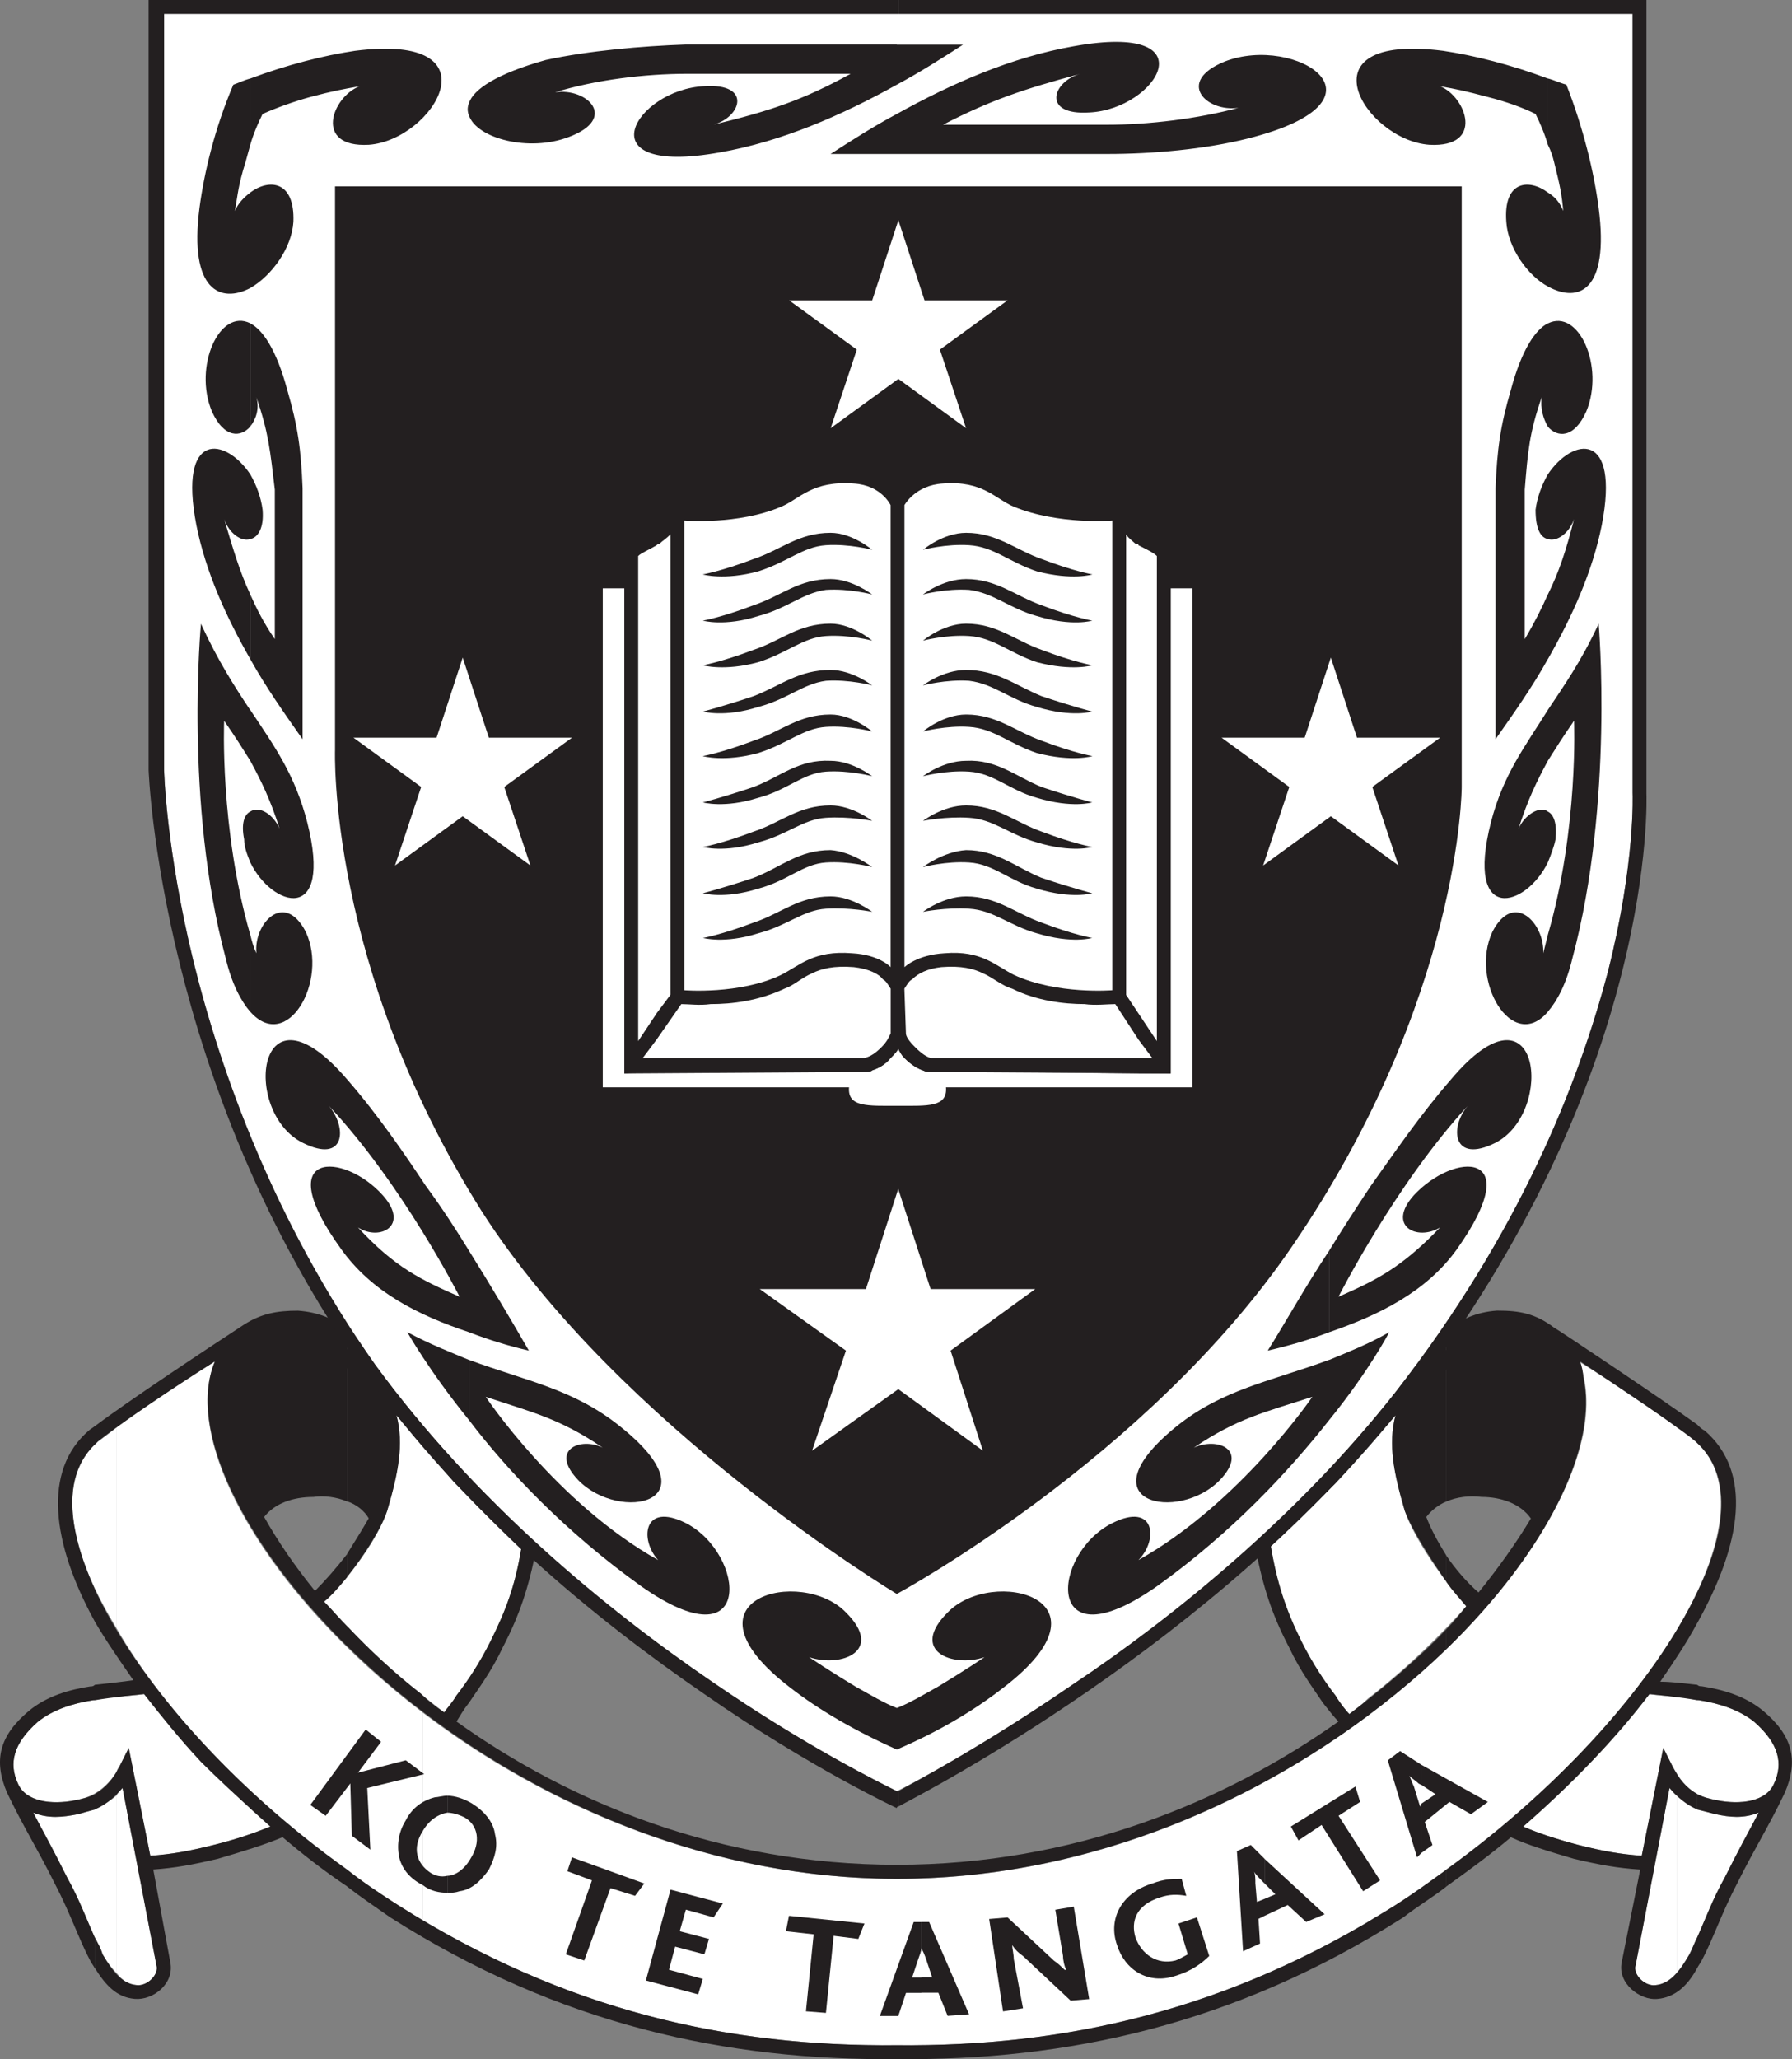 <?xml version="1.0" encoding="UTF-8"?>
<svg id="Layer_2" data-name="Layer 2" xmlns="http://www.w3.org/2000/svg" viewBox="0 0 253.59 291.24">
  <rect x="0" y="0" width="253.59" height="291.24" fill="#808080" stroke="none"/>
  <defs>
    <style>
      .cls-1 {
        fill: #fff;
      }

      .cls-1, .cls-2 {
        fill-rule: evenodd;
      }

      .cls-2 {
        fill: #231f20;
      }
    </style>
  </defs>
  <g id="assets">
    <g>
      <path class="cls-1" d="M237.34,279.03c.65-.65,1.09-1.53,1.74-2.61,1.53-3.05,2.83-6.75,5.01-10.89,1.96-3.92,3.05-5.88,4.79-9.15-2.18.87-4.14.65-6.1.22-1.96-.44-3.92-1.31-5.45-2.61v25.05h0ZM237.34,250.93v-10.89c1.09,0,1.96.22,3.05.44,2.83.43,5.66,1.31,7.84,3.05,3.49,3.05,4.14,5.88,2.83,8.71-1.09,2.61-4.79,3.05-8.06,2.4-2.61-.43-4.35-1.52-5.66-3.7h0ZM237.34,230.46v-28.53c1.09.65,1.96,1.31,2.61,1.96,5.88,5.23,4.14,15.25-2.61,26.57ZM231.46,277.94c-.43,1.31,1.31,3.05,2.83,2.83,1.09,0,2.18-.65,3.05-1.74v-25.05c-.44-.22-.66-.65-1.09-1.09l-4.79,25.05h0ZM237.34,201.92v28.53c-7.84,13.07-22.44,27.88-39.86,38.99-1.31.87-2.61,1.53-3.92,2.4v-29.19c22.44-16.77,34.85-38.34,29.84-50.1,4.57,2.83,10.46,6.75,13.94,9.37h0ZM237.34,240.04v10.89c-.22-.44-.44-.65-.66-1.09l-1.31-2.61-3.05,15.25c-3.05-.22-5.45-.65-8.93-1.52-3.27-.87-5.88-1.74-7.84-2.61,6.75-5.88,13.07-12.42,17.86-18.73,1.31.22,2.61.22,3.92.43h0ZM193.56,240.26c5.88-4.57,10.67-9.37,13.94-13.07-3.27-3.7-7.41-9.59-8.71-13.51-1.52-5.23-2.4-9.37-1.31-13.5-1.31,1.52-2.61,3.05-3.92,4.36v35.72ZM193.56,204.54v35.72c-.87.87-1.74,1.52-2.61,2.18-.44-.43-1.31-1.52-1.96-2.61-1.52-1.96-3.27-4.57-4.79-7.62-2.18-4.36-3.49-8.28-4.36-13.5,3.92-3.7,9.15-8.93,9.15-8.93,0,0,2.18-2.18,4.57-5.23h0ZM193.56,242.66c-17.43,13.07-40.73,23.09-66.65,23.09s-49.66-10.24-67.09-23.52v29.41c22.44,13.29,44.66,17.86,67.09,17.64,22.44.22,44.43-4.36,66.65-17.43v-29.19h0ZM59.81,239.82v-35.29c2.61,3.05,4.36,5.01,4.36,5.01,0,0,5.66,5.88,9.58,9.58-.87,5.23-2.18,8.71-4.36,13.07-1.52,3.05-3.27,5.66-4.79,7.62-.65,1.09-1.31,1.74-1.74,2.4-1.09-.87-1.96-1.52-3.05-2.4ZM59.81,204.54v35.29s-.22,0-.22-.22c-5.23-4.14-9.8-8.71-13.73-13.07,3.7-3.48,7.63-8.93,8.93-12.85,1.52-5.23,2.39-9.37,1.31-13.5,1.31,1.52,2.61,3.05,3.7,4.36h0ZM59.81,242.22c-22-16.77-34.2-38.12-29.41-49.66-4.57,2.83-10.46,6.75-13.94,9.37v28.32c7.63,13.29,22.44,28.1,39.86,39.21,1.09.65,2.39,1.53,3.48,2.18v-29.41h0ZM16.47,279.03v-25.05c.22-.44.44-.65.87-1.09l4.79,25.05c.44,1.31-1.31,3.05-2.83,2.83-1.09,0-1.96-.65-2.83-1.74h0ZM16.47,250.72v-10.67c1.31-.22,2.61-.22,3.92-.43,2.4,3.05,5.01,6.32,8.06,9.58,2.4,2.4,5.01,4.79,7.63,7.19l2.18,1.96c-2.18.87-4.57,1.74-8.06,2.61-3.49.87-5.88,1.31-8.93,1.52l-3.05-15.25-1.31,2.61c-.22.22-.44.65-.44.87ZM16.47,201.92v28.32c-6.97-11.33-8.49-21.13-2.61-26.36.66-.44,1.53-1.09,2.61-1.96h0ZM16.47,240.04v10.67c-1.52,2.18-3.26,3.49-5.88,3.92-3.26.65-6.97.22-8.06-2.4-1.31-2.83-.65-5.66,2.83-8.71,2.18-1.74,5.01-2.61,7.84-3.05,1.09-.22,2.18-.44,3.26-.44h0ZM16.47,253.98c-1.52,1.31-3.48,2.18-5.45,2.61-2.18.43-4.14.65-6.32-.22,1.74,3.27,2.83,5.23,4.79,9.15,2.18,4.14,3.49,7.84,5.01,10.89.65,1.09,1.31,1.96,1.96,2.61v-25.05Z"/>
      <polygon class="cls-2" points="52.41 261.61 51.97 252.89 60.03 250.93 57.42 248.97 50.66 250.72 50.66 250.72 53.93 246.36 51.75 244.62 43.91 255.29 46.09 256.82 49.58 252.24 49.58 252.46 49.79 259.65 52.41 261.61"/>
      <path class="cls-2" d="M69.18,264.44c.87-1.74,1.31-3.27.87-5.01-.22-1.74-1.52-3.27-3.27-4.36-1.09-.65-2.39-1.09-3.48-1.09v2.4c.65,0,1.52.22,2.4.65,1.96,1.09,2.4,3.49.87,5.88-.87,1.52-2.18,2.4-3.27,2.4v2.4c.65,0,1.09,0,1.74-.22,1.74-.22,3.05-1.52,4.14-3.05ZM63.3,253.98c-.65,0-1.31.22-1.74.22-1.74.43-3.27,1.52-4.14,3.27-1.09,1.74-1.31,3.7-.87,5.45.44,1.52,1.52,2.83,3.27,3.7,1.09.87,2.4,1.09,3.49,1.09v-2.4c-.87.22-1.74,0-2.4-.44-1.96-1.31-2.61-3.48-1.09-5.88.87-1.53,2.18-2.4,3.49-2.61v-2.4Z"/>
      <polygon class="cls-2" points="91.18 266.4 80.94 262.7 80.29 264.66 83.77 265.96 80.07 276.42 82.68 277.29 86.39 267.05 89.87 268.14 91.18 266.4"/>
      <polygon class="cls-2" points="98.8 282.08 99.46 279.9 94.67 278.6 95.54 275.33 99.68 276.42 100.33 274.24 96.19 273.15 97.06 270.1 100.98 271.19 102.29 269.23 94.89 267.27 91.4 280.12 98.8 282.08"/>
      <polygon class="cls-2" points="122.33 272.06 111.65 270.97 111.22 273.15 115.14 273.59 114.05 284.48 116.88 284.7 117.97 273.8 121.46 274.24 122.33 272.06"/>
      <path class="cls-2" d="M137.14,284.91l-5.66-13.07h-1.09v3.7c.22.44.43.87.65,1.52l.87,2.61h-1.52v2.18h2.4l1.31,3.27,3.05-.22ZM130.39,271.85h-1.09l-4.79,13.29h2.61l1.09-3.27h2.18v-2.18h-1.31l.87-2.61c.22-.65.43-1.09.43-1.52h0v-3.7Z"/>
      <path class="cls-2" d="M154.13,282.74l-2.18-13.07-2.61.44,1.09,6.54c0,.65.22,1.52.44,1.96h-.22c-.44-.43-.87-.87-1.52-1.31l-6.54-6.1-2.61.22,1.96,13.07,2.83-.44-1.31-6.97c0-.65-.22-1.52-.22-1.96h0c.43.65.87,1.09,1.52,1.53l6.75,6.32,2.61-.22Z"/>
      <path class="cls-2" d="M171.12,276.64l-1.74-5.45-2.61.87,1.31,4.36c-.44.22-1.09.65-1.74.87-2.61.65-4.79-.87-5.66-3.27-.65-2.18,0-4.57,3.49-5.66,1.31-.44,2.4-.44,3.7-.22l-.65-2.4c-1.31,0-2.4,0-4.14.65-4.35,1.31-6.32,5.01-5.01,8.71,1.09,3.48,4.36,5.66,8.28,4.36,2.18-.65,3.7-1.74,4.79-2.83Z"/>
      <path class="cls-2" d="M187.46,270.76l-8.5-7.84v3.48l1.52,1.52-1.52.65v2.4l3.27-1.53,2.61,2.4,2.61-1.09ZM178.96,262.91l-1.96-1.96-1.96.87.87,14.16,2.4-1.09-.22-3.49.87-.43v-2.4l-1.09.43-.22-2.61c0-.65,0-1.31-.22-1.74h0c.22.44.66.87,1.09,1.31l.43.44v-3.48Z"/>
      <polygon class="cls-2" points="191.81 252.68 182.67 258.34 183.75 260.3 187.02 258.12 192.9 267.49 195.3 265.96 189.42 256.82 192.47 254.86 191.81 252.68"/>
      <path class="cls-2" d="M210.55,254.86l-9.37-5.23v2.83l1.96,1.31-1.96,1.31v6.97l1.53-1.09-1.09-3.27,3.49-2.83,3.05,1.74,2.4-1.74ZM201.18,249.63l-3.05-1.96-1.74,1.31,4.14,13.72.65-.65v-6.97l-.22.44-.87-2.83c-.22-.44-.44-1.09-.65-1.52h0c.43.44.87.65,1.31,1.09l.43.22v-2.83Z"/>
      <path class="cls-2" d="M240.17,274.02c1.09-2.4,2.18-5.45,3.92-8.5,1.96-3.92,3.05-5.88,4.79-9.15-2.18.87-4.14.65-6.1.22-.87-.22-1.74-.44-2.61-.65v-2.18c.87.44,1.74.65,2.83.87,3.27.65,6.97.22,8.06-2.4,1.31-2.83.66-5.66-2.83-8.71-2.18-1.74-5.01-2.61-7.84-3.05h-.22v-2.18c.22.22.44.22.65.22,2.83.44,6.1,1.31,8.71,3.49,4.14,3.48,5.01,6.97,3.05,11.54-2.39,5.01-4.14,7.62-6.75,12.85-2.18,4.14-3.49,8.06-5.01,10.89-.22.43-.43.65-.65,1.09v-4.36h0ZM240.17,229.59v-4.36c4.35-8.93,4.79-16.77,0-21.13v-2.61c.44.44.65.65,1.09.87,6.75,5.88,5.23,15.9-1.09,27.23ZM231.46,277.94c-.43,1.31,1.31,3.05,2.83,2.83,1.96-.22,3.27-1.74,4.79-4.36.44-.87.65-1.52,1.09-2.4v4.36c-1.31,2.4-3.05,4.14-5.66,4.36-2.4.22-5.66-2.18-5.01-5.23l2.61-13.07c-3.27-.22-5.66-.65-9.37-1.52-3.71-1.09-6.54-1.96-8.93-3.05-2.83,2.4-6.1,4.79-9.15,6.97v-2.4c16.56-11.98,29.62-26.79,35.51-39.21v4.36c-1.52,2.83-3.27,5.44-5.23,8.28,1.52,0,3.27.22,5.23.44v2.18c-2.4-.44-4.79-.65-6.75-.87-4.79,6.32-11.11,12.85-17.86,18.73,1.96.87,4.57,1.74,7.84,2.61,3.48.87,5.88,1.31,8.93,1.52l3.05-15.25,1.31,2.61c.87,1.74,1.96,3.05,3.49,3.92v2.18c-1.52-.65-2.83-1.74-3.92-3.05l-4.79,25.05h0ZM240.17,201.49c-4.79-3.48-19.82-13.51-20.26-13.72-2.61-1.96-4.79-2.4-8.06-2.4-3.05.22-5.23,1.31-7.19,2.83v24.18c1.52-.65,3.27-.87,5.01-.65,2.61,0,5.45.87,6.97,3.05-1.96,3.27-4.57,6.97-7.41,10.46-1.52-1.31-3.26-3.27-4.57-5.23v3.7c.87,1.31,1.96,2.4,2.83,3.48-.87,1.09-1.74,2.18-2.83,3.27v2.83c14.16-13.72,21.56-28.75,19.39-38.56,0-.65-.22-1.52-.44-2.18,5.88,3.92,13.73,9.15,16.34,11.33l.22.22v-2.61ZM204.67,188.2v24.18c-1.09.43-2.18,1.31-2.83,2.18.65,1.74,1.74,3.7,2.83,5.45v3.7c-2.4-3.49-4.79-7.19-5.88-10.02-1.52-5.23-2.4-9.37-1.31-13.5-4.14,4.79-8.49,9.58-8.49,9.58,0,0-5.23,5.23-9.15,8.93.87,5.23,2.18,9.15,4.36,13.5,1.52,3.05,3.27,5.66,4.79,7.62.65,1.09,1.52,2.18,1.96,2.61,5.44-4.14,10.23-8.28,13.72-11.98v2.83c-17.86,17.21-45.96,32.45-77.76,32.45s-60.12-15.46-77.77-32.89v-2.83c3.05,3.27,6.54,6.54,10.46,9.58.87.87,1.96,1.74,3.26,2.61.44-.65,1.09-1.31,1.74-2.4,1.52-1.96,3.27-4.57,4.79-7.62,2.18-4.36,3.49-7.84,4.36-13.07-3.92-3.7-9.58-9.58-9.58-9.58,0,0-3.92-4.57-8.06-9.37,1.09,4.14.22,8.28-1.31,13.5-.87,2.61-3.27,6.32-5.67,9.37v-3.27c1.09-1.74,2.18-3.49,3.05-5.01-.65-1.09-1.74-1.96-3.05-2.4v-24.4c1.52,1.31,3.05,3.05,4.14,5.01,4.58,6.32,12.42,15.25,12.42,15.25,0,0,5.88,6.1,9.8,9.8l.43.87c-1.09,5.66-2.4,9.58-4.79,14.16-1.52,3.27-3.48,5.88-4.79,7.84-.87,1.09-1.31,1.96-1.74,2.61,16.12,11.54,37.47,20.26,62.3,20.26s46.18-8.71,62.51-20.26c-.65-.65-1.31-1.52-2.18-2.61-1.31-1.96-3.27-4.57-4.79-7.84-2.4-4.57-3.7-8.49-4.79-14.16l.44-.87c3.92-3.7,9.8-9.8,9.8-9.8,0,0,7.84-8.93,12.42-15.25l.22.22c1.09-1.96,2.61-3.7,4.14-5.01h0ZM204.67,264.44c-2.4,1.74-4.79,3.48-7.19,5.01-23.74,15.03-46.83,20.04-70.57,19.82-23.74.22-46.83-4.79-70.58-19.82-2.4-1.52-5.01-3.27-7.19-5.01v2.4c1.96,1.52,3.92,2.83,6.1,4.36,23.96,15.25,47.7,20.26,71.67,20.04,23.96.22,47.7-4.79,71.66-20.04,1.96-1.53,4.14-2.83,6.1-4.36v-2.4ZM49.14,187.98v24.4c-1.52-.65-3.27-.87-4.79-.65-2.83,0-5.45.87-6.97,2.83,1.96,3.49,4.36,6.97,7.19,10.46,1.52-1.52,3.05-3.27,4.57-5.23v3.27c-1.09,1.31-2.18,2.61-3.27,3.48,1.09,1.09,2.18,2.4,3.27,3.49v2.83c-15.03-14.81-22.65-30.93-18.73-40.3-5.88,3.7-13.94,9.15-16.56,11.33,0,0-.22.22-.43.44v-2.61c4.58-3.48,16.77-11.54,21.13-14.38,2.4-1.52,4.57-1.96,7.62-1.96,2.83.22,5.01,1.09,6.97,2.61h0ZM49.14,264.44c-16.77-11.98-29.84-27.01-35.72-39.64v4.57c1.52,2.61,3.49,5.45,5.45,8.28-1.52.22-3.48.44-5.45.65v2.18c2.61-.44,5.01-.65,6.97-.87,2.4,3.05,5.01,6.32,8.06,9.58,2.4,2.4,5.01,4.79,7.63,7.19l2.18,1.96c-2.18.87-4.57,1.74-8.06,2.61-3.49.87-5.88,1.31-8.93,1.52l-3.05-15.25-1.31,2.61c-.87,1.74-1.96,3.05-3.49,3.92v2.18c1.52-.65,2.83-1.74,3.92-3.05l4.79,25.05c.44,1.31-1.31,3.05-2.83,2.83-1.96-.22-3.27-1.74-4.79-4.36-.22-.87-.66-1.52-1.09-2.4v4.36c1.52,2.4,3.05,4.14,5.66,4.36,2.61.22,5.66-2.18,5.01-5.23l-2.4-13.07c3.05-.22,5.45-.65,9.15-1.52,3.7-1.09,6.54-1.96,9.15-3.05,2.83,2.4,5.88,4.79,9.15,6.97v-2.4ZM13.42,201.7v2.61c-4.57,4.36-3.92,11.76,0,20.48v4.57c-6.1-11.11-7.41-21.35-.87-27.01.22-.22.66-.44.87-.65h0ZM13.42,238.3v2.18h-.22c-2.83.43-5.67,1.31-7.84,3.05-3.48,3.05-4.14,5.88-2.83,8.71,1.09,2.61,4.79,3.05,8.06,2.4,1.09-.22,1.96-.43,2.83-.87v2.18c-.87.22-1.74.44-2.4.65-2.18.43-4.14.65-6.32-.22,1.74,3.27,2.83,5.23,4.79,9.15,1.74,3.05,2.83,6.1,3.92,8.5v4.36c-.22-.44-.43-.65-.65-1.09-1.52-2.83-2.83-6.75-5.01-10.89-2.61-5.23-4.35-7.84-6.75-12.85-1.96-4.57-1.09-8.06,3.05-11.54,2.61-2.18,5.88-3.05,8.71-3.49.22,0,.44,0,.65-.22Z"/>
      <path class="cls-1" d="M231.03,1.96v110.22s.43,9.8-3.49,25.27c-4.14,15.68-12.42,36.81-30.06,59.47-13.72,17.43-31.37,31.8-45.74,41.39-12.63,8.71-22.65,13.94-24.83,15.03-2.18-1.09-12.85-6.32-26.14-15.47-15.03-10.24-33.54-25.48-47.7-44.87-14.16-20.04-21.78-41.17-25.7-57.07-3.92-16.12-4.14-27.01-4.14-27.01V1.96h207.81Z"/>
      <path class="cls-2" d="M47.4,26.36h159.45v84.95s0,29.84-23.96,64.91c-20.48,30.06-55.98,49.23-55.98,49.23,0,0-39.21-23.52-58.81-54.24-21.78-34.63-20.69-65.13-20.69-65.13V26.36Z"/>
      <path class="cls-2" d="M231.03,1.96h-103.9V0h105.86v112.18c0,.22,1.74,40.08-33.98,86.04-26.79,34.2-69.05,55.76-71.88,57.29v-2.18c2.4-1.31,12.2-6.54,24.61-15.03,14.38-9.58,32.02-23.96,45.74-41.39,17.64-22.65,25.92-43.78,30.06-59.47,3.92-15.46,3.49-25.27,3.49-25.27V1.96ZM127.12,1.96H23.22v106.95s.22,10.89,4.14,27.01c3.92,15.9,11.54,37.03,25.7,57.07,14.16,19.39,32.67,34.63,47.7,44.87,13.29,9.15,23.96,14.38,26.14,15.47h.22v2.18c-.22,0-.22.22-.22.22,0,0-12.2-5.66-27.23-16.12-15.25-10.46-33.98-25.7-48.14-45.52-28.97-40.73-30.5-85.17-30.5-85.17V0h106.08v1.96Z"/>
      <path class="cls-2" d="M221.66,11.98c2.4,6.1,3.92,12.42,4.57,17.43,1.53,11.76-2.83,13.5-7.19,11.11v-13.29c1.09.65,1.74,1.52,2.18,2.61-.22-2.4-.44-3.49-1.31-6.97-.22-.87-.43-1.52-.87-2.4v-9.37c.87.22,1.74.65,2.61.87h0ZM219.04,143.11v-10.89c4.36-15.03,3.71-30.28,3.71-30.28-1.52,2.18-2.61,3.92-3.71,5.66v-7.19c2.18-3.27,4.79-6.97,7.19-12.2,0,0,2.18,25.27-3.7,47.27-.87,3.7-2.18,6.1-3.49,7.62h0ZM219.04,121.98c.44-1.09.87-2.18,1.09-3.27.22-2.18-.22-3.49-1.09-3.92v7.19h0ZM219.04,93.23c3.49-6.1,6.32-12.42,7.63-18.95,2.61-13.5-4.14-12.41-7.63-7.19v9.15c1.31.43,3.05-.87,3.71-2.83-1.09,4.36-2.18,7.62-3.71,10.67v9.15h0ZM219.04,60.34v-14.59c4.36-2.18,8.06,6.1,5.45,12.42-1.74,3.92-4.14,3.7-5.45,2.18ZM219.04,40.52c-2.83-1.52-5.66-5.45-5.88-9.15-.44-5.88,3.27-6.1,5.88-4.14v13.29h0ZM219.04,20.48c-.43-1.52-1.09-3.05-1.74-4.36-1.74-.87-4.14-1.74-6.75-2.4-3.27-.87-4.36-1.09-6.75-1.52,3.7,1.52,6.32,8.71-1.53,8.28-9.15-.65-18.52-15.9,1.96-13.29,4.36.65,9.58,1.96,14.81,3.92v9.37h0ZM219.04,45.74v14.59c-.65-1.09-1.09-2.61-.87-4.14-1.74,5.01-1.96,7.62-2.4,13.07v21.13c1.31-2.18,2.4-4.35,3.27-6.32v9.15c-2.18,3.92-4.79,7.62-7.4,11.33v-35.51c.22-5.45.65-8.71,2.18-13.94,1.52-5.66,3.48-8.49,5.23-9.37h0ZM219.04,67.09c-.87,1.53-1.52,3.27-1.74,5.01,0,2.61.66,3.92,1.74,4.14v-9.15h0ZM219.04,100.42c-3.27,5.23-6.32,9.15-8.06,15.9-3.7,14.59,5.01,11.98,8.06,5.66v-7.19c-1.09-.87-3.27.43-4.14,2.4,1.31-4.14,2.61-6.75,4.14-9.58v-7.19h0ZM219.04,132.22v10.89c-5.01,5.88-11.11-4.36-7.84-11.33,3.05-5.88,7.41-1.09,7.19,3.05.22-.87.43-1.74.65-2.61h0ZM188.11,200.83v-8.49c2.61-1.09,5.45-2.18,8.49-3.92,0,0-2.83,5.45-8.49,12.41h0ZM188.11,188.42c6.97-2.4,13.72-5.66,18.08-11.76,10.02-14.16-.43-13.72-6.1-7.62-3.92,4.36.44,6.54,3.7,4.57-5.45,5.66-8.93,7.41-14.38,9.8,0,0,8.06-15.9,18.3-27.01-2.61,3.05-2.18,8.28,3.92,5.23,8.49-4.35,6.32-23.96-6.32-8.93-4.36,5.01-8.06,10.45-11.33,15.03-2.18,3.27-4.14,6.32-5.88,9.15v11.55ZM188.11,176.87v11.55c-2.83,1.09-5.88,1.96-8.71,2.61,2.61-4.14,5.23-8.93,8.71-14.16h0ZM188.11,192.34v8.49c-5.66,7.19-13.72,15.9-24.39,23.53-16.12,11.33-15.03-4.57-6.32-8.93,6.1-3.05,6.54,2.4,3.7,5.23,14.38-8.06,24.61-23.09,24.61-23.09-6.75,2.18-10.67,3.05-16.77,7.19,3.27-1.53,7.84.22,3.7,4.57-5.88,6.1-19.6,3.27-6.1-7.63,6.54-5.23,13.29-6.32,21.56-9.37h0ZM126.91,247.45h0c6.1-2.61,11.11-5.66,15.03-8.71,16.56-12.63-1.52-17.21-7.84-10.67-5.45,5.45.66,7.84,5.23,6.32,0,0-3.27,2.18-6.54,4.14-1.96,1.09-4.14,2.4-5.88,3.05v5.88h0ZM126.91,21.78v-5.66c7.84-4.36,16.34-8.06,25.05-9.58,19.39-3.49,11.76,8.93,2.18,9.37-6.75.44-5.23-4.35-1.31-5.45-8.06,2.18-12.63,3.7-19.39,7.19h23.09c6.1,0,13.07-.87,18.73-2.4-4.57.65-8.93-3.7-1.96-6.54,10.02-3.92,24.83,5.45,3.27,10.89-6.1,1.53-13.51,2.18-19.82,2.18h-29.84ZM126.91,11.98c3.26-1.74,6.32-3.7,9.37-5.66h-9.37v5.66ZM126.91,6.32v5.66c-7.84,4.36-16.34,8.06-25.05,9.58-19.39,3.49-11.98-8.93-2.18-9.37,6.75-.44,5.23,4.36,1.31,5.44,8.06-1.96,12.63-3.48,19.39-7.19h-23.09c-6.1,0-13.07.87-18.73,2.61,4.57-.65,8.93,3.7,1.96,6.32-5.66,2.18-13.07.22-14.16-3.05v-1.74c.65-1.96,3.92-4.14,10.89-6.1,6.1-1.31,13.5-1.96,19.82-2.18h29.84ZM126.91,16.12c-3.27,1.74-6.32,3.7-9.37,5.66h9.37v-5.66h0ZM126.91,241.57v5.88c-5.88-2.61-11.11-5.66-15.03-8.71-16.55-12.63,1.52-17.21,7.84-10.67,5.45,5.45-.65,7.84-5.23,6.32,0,0,3.27,2.18,6.54,4.14,1.96,1.09,4.14,2.4,5.88,3.05h0ZM66.35,200.83c5.45,7.19,13.72,15.9,24.39,23.53,16.12,11.33,14.81-4.57,6.32-8.93-6.1-3.05-6.54,2.4-3.92,5.23-14.38-8.06-24.4-23.09-24.4-23.09,6.54,2.18,10.46,3.05,16.55,7.19-3.05-1.53-7.62.22-3.48,4.57,5.88,6.1,19.6,3.27,5.88-7.63-6.54-5.23-13.07-6.32-21.35-9.37v8.49h0ZM66.35,188.42v-11.55c3.27,5.23,6.1,10.02,8.49,14.16-2.83-.65-5.66-1.52-8.49-2.61ZM66.35,14.59v1.74c-.22-.65-.22-1.09,0-1.74h0ZM66.35,176.87v11.55c-7.19-2.4-13.72-5.66-18.08-11.76-10.24-14.16.43-13.72,5.88-7.62,3.92,4.36-.43,6.54-3.49,4.57,5.23,5.66,8.93,7.41,14.38,9.8,0,0-8.06-15.9-18.51-27.01,2.61,3.05,2.4,8.28-3.7,5.23-8.71-4.35-6.54-23.96,6.32-8.93,4.36,5.01,8.06,10.45,11.11,15.03,2.4,3.27,4.36,6.32,6.1,9.15h0ZM66.35,192.34v8.49c-5.66-6.97-8.71-12.41-8.71-12.41,3.27,1.74,6.1,2.83,8.71,3.92h0ZM35.42,143.11c5.23,5.88,11.11-4.36,7.84-11.33-3.05-5.88-7.41-1.09-6.97,3.05-.43-.87-.65-1.74-.87-2.61v10.89h0ZM35.42,121.98v-7.19c1.31-.87,3.27.43,4.14,2.4-1.31-4.14-2.61-6.75-4.14-9.58v-7.19c3.48,5.23,6.32,9.15,8.06,15.9,3.7,14.59-5.01,11.98-8.06,5.66h0ZM35.42,93.23c2.18,3.92,4.79,7.62,7.4,11.33v-35.51c-.22-5.45-.65-8.71-2.18-13.94-1.52-5.66-3.48-8.49-5.23-9.37v14.59c.87-1.09,1.31-2.61.87-4.14,1.74,5.01,1.96,7.62,2.61,13.07v21.13c-1.52-2.18-2.61-4.35-3.48-6.32v9.15h0ZM35.42,76.24v-9.15c.87,1.53,1.52,3.27,1.74,5.01.22,2.61-.66,3.92-1.74,4.14h0ZM35.42,40.73v-13.5c2.61-1.96,6.32-1.74,6.1,4.14-.22,3.7-3.05,7.62-6.1,9.37h0ZM35.42,20.48c.43-1.52,1.09-3.05,1.74-4.36,1.96-.87,4.35-1.74,6.75-2.4,3.27-.87,4.57-1.09,6.97-1.52-3.92,1.52-6.54,8.71,1.31,8.28,9.15-.65,18.52-15.9-1.96-13.29-4.36.65-9.58,1.96-14.81,3.92v9.37ZM35.42,11.11v9.37c-.22.87-.44,1.52-.66,2.4-1.09,3.48-1.09,4.57-1.52,6.97.44-1.09,1.31-1.96,2.18-2.61v13.5c-4.14,2.18-8.72.44-7.19-11.33.66-5.01,2.18-11.33,4.79-17.43.66-.22,1.53-.65,2.4-.87h0ZM35.42,45.74v14.59c-1.31,1.52-3.7,1.74-5.45-2.18-2.61-6.32,1.09-14.59,5.45-12.42h0ZM35.42,67.09c-3.49-5.23-10.24-6.32-7.63,7.19,1.31,6.54,4.14,12.85,7.63,18.95v-9.15c-1.52-3.27-2.4-6.32-3.7-10.67.66,1.96,2.4,3.27,3.7,2.83v-9.15h0ZM35.42,100.42v7.19c-1.09-1.74-2.18-3.49-3.7-5.66,0,0-.65,15.25,3.7,30.28v10.89c-1.31-1.53-2.61-3.92-3.49-7.62-5.88-22-3.49-47.27-3.49-47.27,2.4,5.23,4.79,8.93,6.97,12.2h0ZM35.42,114.79c-.87.43-1.31,1.74-.87,3.92,0,1.09.43,2.18.87,3.27v-7.19Z"/>
      <path class="cls-2" d="M209.24,198.66c.22,1.31,1.31,2.18,2.61,2.18s2.61-1.09,2.61-2.61c0-.65-.22-1.09-.65-1.74-.43-.22-.87-.65-1.52-.65-1.74-.65-4.14,0-5.45,2.4-1.96,3.05,0,7.19,3.48,8.71,3.7,1.31,11.11-.44,11.76-8.06.66-5.23-1.09-8.28-4.57-10.24-4.35-2.4-13.29-1.31-15.03,6.75l.43.22c4.14-5.23,8.93-5.23,11.98-3.7,4.14,2.18,3.92,7.41,2.18,9.8-1.74,2.4-4.58,3.05-6.75,1.52-1.09-.87-1.74-2.83-1.09-4.57h0ZM44.78,198.66c-.22,1.31-1.31,2.18-2.61,2.18-1.52,0-2.61-1.09-2.61-2.61,0-.65.22-1.09.66-1.74.43-.22.87-.65,1.52-.65,1.74-.65,4.14,0,5.45,2.4,1.74,3.05,0,7.19-3.49,8.71-3.7,1.31-11.11-.44-11.98-8.06-.43-5.23,1.31-8.28,4.79-10.24,4.14-2.4,13.07-1.31,15.03,6.75l-.44.22c-4.14-5.23-8.93-5.23-11.98-3.7-4.14,2.18-4.14,7.41-2.18,9.8,1.74,2.4,4.57,3.05,6.54,1.52,1.31-.87,1.96-2.83,1.31-4.57Z"/>
      <path class="cls-1" d="M139.1,205.19l-11.98-8.71-12.2,8.71,4.79-14.16-12.2-8.71h15.03l4.57-14.16,4.58,14.16h14.81l-11.98,8.71,4.57,14.16h0ZM136.71,60.56l-9.58-6.97-9.58,6.97,3.7-11.11-9.58-6.97h11.76l3.7-11.33,3.7,11.33h11.76l-9.58,6.97,3.7,11.11h0ZM197.91,122.42l-9.58-6.97-9.58,6.97,3.7-11.11-9.58-6.97h11.76l3.7-11.33,3.7,11.33h11.76l-9.59,6.97,3.7,11.11h0ZM75.06,122.42l-9.58-6.97-9.58,6.97,3.7-11.11-9.58-6.97h11.76l3.7-11.33,3.7,11.33h11.76l-9.58,6.97,3.7,11.11Z"/>
      <path class="cls-1" d="M85.3,83.21h3.05v68.62l33.76-.22c.65,0,1.09,0,1.31-.22.65-.22,1.74-.65,2.61-1.74.44-.43.87-.87,1.09-1.31.22.43.43.87.87,1.31,1.09,1.09,1.96,1.52,2.61,1.74.43.22.65.22,1.31.22l33.76.22v-68.62h3.05v70.58h-34.85c.22,2.83-2.61,2.61-6.75,2.61-4.36,0-7.19.22-6.97-2.61h-34.85v-70.58Z"/>
      <path class="cls-2" d="M161.1,143.33l2.61,3.92v-68.61c-.44-.44-1.53-1.09-2.4-1.52h-.22v-2.4c.22,0,.43.22.65.43,1.31.87,3.92,2.4,3.92,2.4v74.28h-4.57v-2.18h1.96l-1.96-2.61v-3.7ZM160.67,76.89c-.43-.44-.87-.65-1.31-1.31v65.13l1.74,2.61v3.7l-3.27-5.01c-1.09,0-2.83.22-4.36,0-2.83,0-6.75-.44-10.24-2.18-.22,0-.43,0-.65-.22v-2.18c.43.22.65.22.87.44,6.1,2.83,13.94,2.18,13.94,2.18v-66.44s-7.62.65-13.94-1.96c-.22-.22-.44-.22-.87-.44v-2.18c.43.22.87.43,1.31.65,3.27,1.52,6.97,1.96,9.8,1.96,2.61.22,5.23-.22,5.45-.22.22.65.43,1.96,1.96,3.27v2.4l-.44-.22h0ZM161.1,149.64v2.18l-18.52-.22v-1.96h18.52ZM142.59,69.05v2.18c-2.18-1.31-4.14-3.27-9.15-2.83-3.92.22-5.45,3.05-5.45,3.05v65.35s1.74-1.74,5.66-1.96c4.79-.44,6.75,1.31,8.93,2.61v2.18c-1.09-.44-2.18-1.31-3.49-1.96-1.31-.65-3.05-1.09-5.88-.87-1.96.22-3.27.87-4.14,1.74-.44.22-.65.65-1.09,1.31v5.66c0,.22,0,.44.22.65,0,.44.43,1.09,1.31,1.96.87,1.09,1.74,1.31,2.18,1.52h10.89v1.96h-10.67c-.65,0-.87,0-1.31-.22-.65-.22-1.52-.65-2.61-1.74-.44-.43-.65-.87-.87-1.31-.22.43-.65.87-1.09,1.31-.87,1.09-1.96,1.52-2.61,1.74-.22.22-.66.22-.87.22h-11.11v-1.96h10.89c.87-.22,1.52-.65,2.4-1.52.87-.87,1.09-1.52,1.31-1.96v-6.32c-.43-.65-.65-1.09-1.09-1.31-.65-.87-2.18-1.52-4.14-1.74-2.83-.22-4.57.22-5.88.87-1.31.65-2.4,1.52-3.48,1.96v-2.18c2.18-1.31,4.35-3.05,9.15-2.61,3.92.22,5.45,1.96,5.45,1.96v-65.35s-1.31-2.83-5.23-3.05c-5.23-.44-7.19,1.52-9.37,2.83v-2.18c.87-.44,1.74-1.09,2.61-1.52,1.74-.87,3.92-1.31,6.97-1.09,2.61.22,4.35,1.31,5.45,2.18.22.22.44.44.65.65.22-.22.43-.44.65-.65,1.09-.87,2.83-1.96,5.23-2.18,3.27-.22,5.23.22,6.97,1.09,1.09.43,1.74,1.09,2.61,1.52ZM111.44,69.05v2.18c-.22.22-.65.22-.87.44-6.1,2.61-13.72,1.96-13.72,1.96v66.44s7.84.65,13.72-2.18c.22-.22.65-.22.87-.44v2.18q-.22.22-.44.22c-3.7,1.74-7.41,2.18-10.46,2.18-1.52.22-3.05,0-4.14,0l-3.49,5.01v-3.7l1.96-2.61v-65.13c-.66.65-1.09.87-1.53,1.31q-.22,0-.43.22v-2.4c1.52-1.31,1.74-2.61,1.96-3.27.22,0,2.83.43,5.44.22,3.05,0,6.54-.44,9.8-1.96.44-.22.87-.44,1.31-.65h0ZM111.44,149.64v1.96h-18.52v-1.96h18.52ZM92.92,74.71v2.4c-1.09.65-2.18,1.09-2.61,1.52v68.61l2.61-3.92v3.7l-1.96,2.61h1.96v1.96l-4.57.22v-74.28s2.61-1.52,3.92-2.4c.22-.22.44-.43.66-.43Z"/>
      <path class="cls-1" d="M161.1,149.64v-2.61l1.96,2.61h-1.96ZM161.1,143.33l2.61,3.92v-68.61c-.44-.44-1.31-.87-2.61-1.52v66.22ZM92.92,149.64h29.41c.87-.22,1.52-.65,2.4-1.52.87-.87,1.09-1.52,1.31-1.96v-6.32c-.43-.65-.65-1.09-1.09-1.31-.65-.87-2.18-1.52-4.14-1.74-2.83-.22-4.57.22-5.88.87-1.52.65-2.61,1.74-3.92,2.18-3.7,1.74-7.41,2.18-10.46,2.18-1.52.22-3.05,0-4.14,0l-3.49,5.01v2.61h0ZM161.1,77.11v66.22l-1.74-2.61v-65.13c.43.65.87.87,1.31,1.31.22,0,.44,0,.44.22h0ZM161.1,147.03l-3.27-5.01c-1.09,0-2.83.22-4.36,0-2.83,0-6.75-.44-10.24-2.18-1.52-.44-2.61-1.52-4.14-2.18-1.31-.65-3.05-1.09-5.88-.87-1.96.22-3.27.87-4.14,1.74-.44.22-.65.65-1.09,1.31l.22,6.32c0,.44.43,1.09,1.31,1.96.87.87,1.52,1.31,2.18,1.52h29.41v-2.61h0ZM92.92,143.33v-66.22q.22-.22.43-.22c.44-.44.87-.65,1.53-1.31v65.13l-1.96,2.61ZM90.96,149.64h1.96v-2.61l-1.96,2.61h0ZM92.92,77.11v66.22l-2.61,3.92v-68.61c.43-.44,1.52-.87,2.61-1.52Z"/>
      <path class="cls-1" d="M127.99,136.79v-65.35s1.52-2.83,5.45-3.05c5.66-.44,7.41,2.18,10.02,3.27,6.32,2.61,13.94,1.96,13.94,1.96v66.44s-7.84.65-13.94-2.18c-2.61-1.31-4.58-3.49-9.8-3.05-3.92.22-5.66,1.96-5.66,1.96h0ZM126.03,136.79v-65.35s-1.31-2.83-5.23-3.05c-5.88-.44-7.63,2.18-10.24,3.27-6.1,2.61-13.72,1.96-13.72,1.96v66.44s7.84.65,13.72-2.18c2.61-1.31,4.57-3.49,10.02-3.05,3.92.22,5.45,1.96,5.45,1.96Z"/>
      <path class="cls-2" d="M154.57,132.66s-2.83.87-7.84-.65c-3.92-1.09-6.1-3.27-9.58-3.48-3.26-.22-6.53.44-6.53.44,0,0,2.83-2.18,6.1-2.18,4.36,0,6.97,2.4,10.67,3.7,4.57,1.74,7.19,2.18,7.19,2.18h0ZM154.57,126.34s-2.61-.65-7.19-2.18c-3.7-1.52-6.32-3.92-10.67-3.92-3.27.22-6.1,2.4-6.1,2.4,0,0,3.27-.87,6.53-.65,3.49.22,5.67,2.61,9.58,3.7,5.01,1.52,7.84.65,7.84.65h0ZM154.57,119.8s-2.83.87-7.84-.65c-3.92-1.09-6.1-3.27-9.58-3.48-3.26-.22-6.53.43-6.53.43,0,0,2.83-2.18,6.1-2.18,4.36,0,6.97,2.4,10.67,3.7,4.57,1.74,7.19,2.18,7.19,2.18h0ZM154.57,113.49s-2.61-.65-7.19-2.18c-3.7-1.52-6.32-3.92-10.67-3.7-3.27,0-6.1,2.18-6.1,2.18,0,0,3.27-.87,6.53-.65,3.49.22,5.67,2.61,9.58,3.7,5.01,1.52,7.84.65,7.84.65h0ZM154.57,106.95s-2.83.87-7.84-.44c-3.92-1.31-6.1-3.48-9.58-3.7-3.26-.22-6.53.65-6.53.65,0,0,2.83-2.4,6.1-2.4,4.36,0,6.97,2.4,10.67,3.7,4.57,1.74,7.19,2.18,7.19,2.18h0ZM154.57,100.64s-2.61-.65-7.19-2.18c-3.7-1.52-6.32-3.7-10.67-3.7-3.27,0-6.1,2.18-6.1,2.18,0,0,3.27-.87,6.53-.65,3.49.43,5.67,2.61,9.58,3.7,5.01,1.52,7.84.65,7.84.65h0ZM154.57,94.1s-2.83.87-7.84-.44c-3.92-1.31-6.1-3.48-9.58-3.7-3.26-.22-6.53.65-6.53.65,0,0,2.83-2.4,6.1-2.4,4.36,0,6.97,2.4,10.67,3.7,4.57,1.74,7.19,2.18,7.19,2.18h0ZM154.57,87.78s-2.61-.44-7.19-2.18c-3.7-1.31-6.32-3.7-10.67-3.7-3.27,0-6.1,2.18-6.1,2.18,0,0,3.27-.87,6.53-.65,3.49.44,5.67,2.61,9.58,3.7,5.01,1.53,7.84.65,7.84.65h0ZM154.57,81.25s-2.83.87-7.84-.44c-3.92-1.31-6.1-3.48-9.58-3.7-3.26-.22-6.53.65-6.53.65,0,0,2.83-2.4,6.1-2.4,4.36,0,6.97,2.4,10.67,3.7,4.57,1.74,7.19,2.18,7.19,2.18h0ZM99.46,132.66s3.05.87,7.84-.65c4.14-1.09,6.32-3.27,9.58-3.48,3.27-.22,6.54.44,6.54.44,0,0-2.83-2.18-5.88-2.18-4.57,0-6.97,2.4-10.89,3.7-4.58,1.74-7.19,2.18-7.19,2.18h0ZM99.46,126.34s2.61-.65,7.19-2.18c3.92-1.52,6.32-3.92,10.89-3.92,3.05.22,5.88,2.4,5.88,2.4,0,0-3.27-.87-6.54-.65-3.27.22-5.44,2.61-9.58,3.7-4.79,1.52-7.84.65-7.84.65h0ZM99.46,119.8s3.05.87,7.84-.65c4.14-1.09,6.32-3.27,9.58-3.48,3.27-.22,6.54.43,6.54.43,0,0-2.83-2.18-5.88-2.18-4.57,0-6.97,2.4-10.89,3.7-4.58,1.74-7.19,2.18-7.19,2.18h0ZM99.46,113.49s2.61-.65,7.19-2.18c3.92-1.52,6.32-3.92,10.89-3.7,3.05,0,5.88,2.18,5.88,2.18,0,0-3.27-.87-6.54-.65-3.27.22-5.44,2.61-9.58,3.7-4.79,1.52-7.84.65-7.84.65h0ZM99.46,106.95s3.05.87,7.84-.44c4.14-1.31,6.32-3.48,9.58-3.7,3.27-.22,6.54.65,6.54.65,0,0-2.83-2.4-5.88-2.4-4.57,0-6.97,2.4-10.89,3.7-4.58,1.74-7.19,2.18-7.19,2.18h0ZM99.46,100.64s2.61-.65,7.19-2.18c3.92-1.52,6.32-3.7,10.89-3.7,3.05,0,5.88,2.18,5.88,2.18,0,0-3.27-.87-6.54-.65-3.27.43-5.44,2.61-9.58,3.7-4.79,1.52-7.84.65-7.84.65h0ZM99.46,94.1s3.05.87,7.84-.44c4.14-1.31,6.32-3.48,9.58-3.7,3.27-.22,6.54.65,6.54.65,0,0-2.83-2.4-5.88-2.4-4.57,0-6.97,2.4-10.89,3.7-4.58,1.74-7.19,2.18-7.19,2.18h0ZM99.46,87.78s2.61-.44,7.19-2.18c3.92-1.31,6.32-3.7,10.89-3.7,3.05,0,5.88,2.18,5.88,2.18,0,0-3.27-.87-6.54-.65-3.27.44-5.44,2.61-9.58,3.7-4.79,1.53-7.84.65-7.84.65h0ZM99.46,81.25s3.05.87,7.84-.44c4.14-1.31,6.32-3.48,9.58-3.7,3.27-.22,6.54.65,6.54.65,0,0-2.83-2.4-5.88-2.4-4.57,0-6.97,2.4-10.89,3.7-4.58,1.74-7.19,2.18-7.19,2.18Z"/>
    </g>
  </g>
</svg>